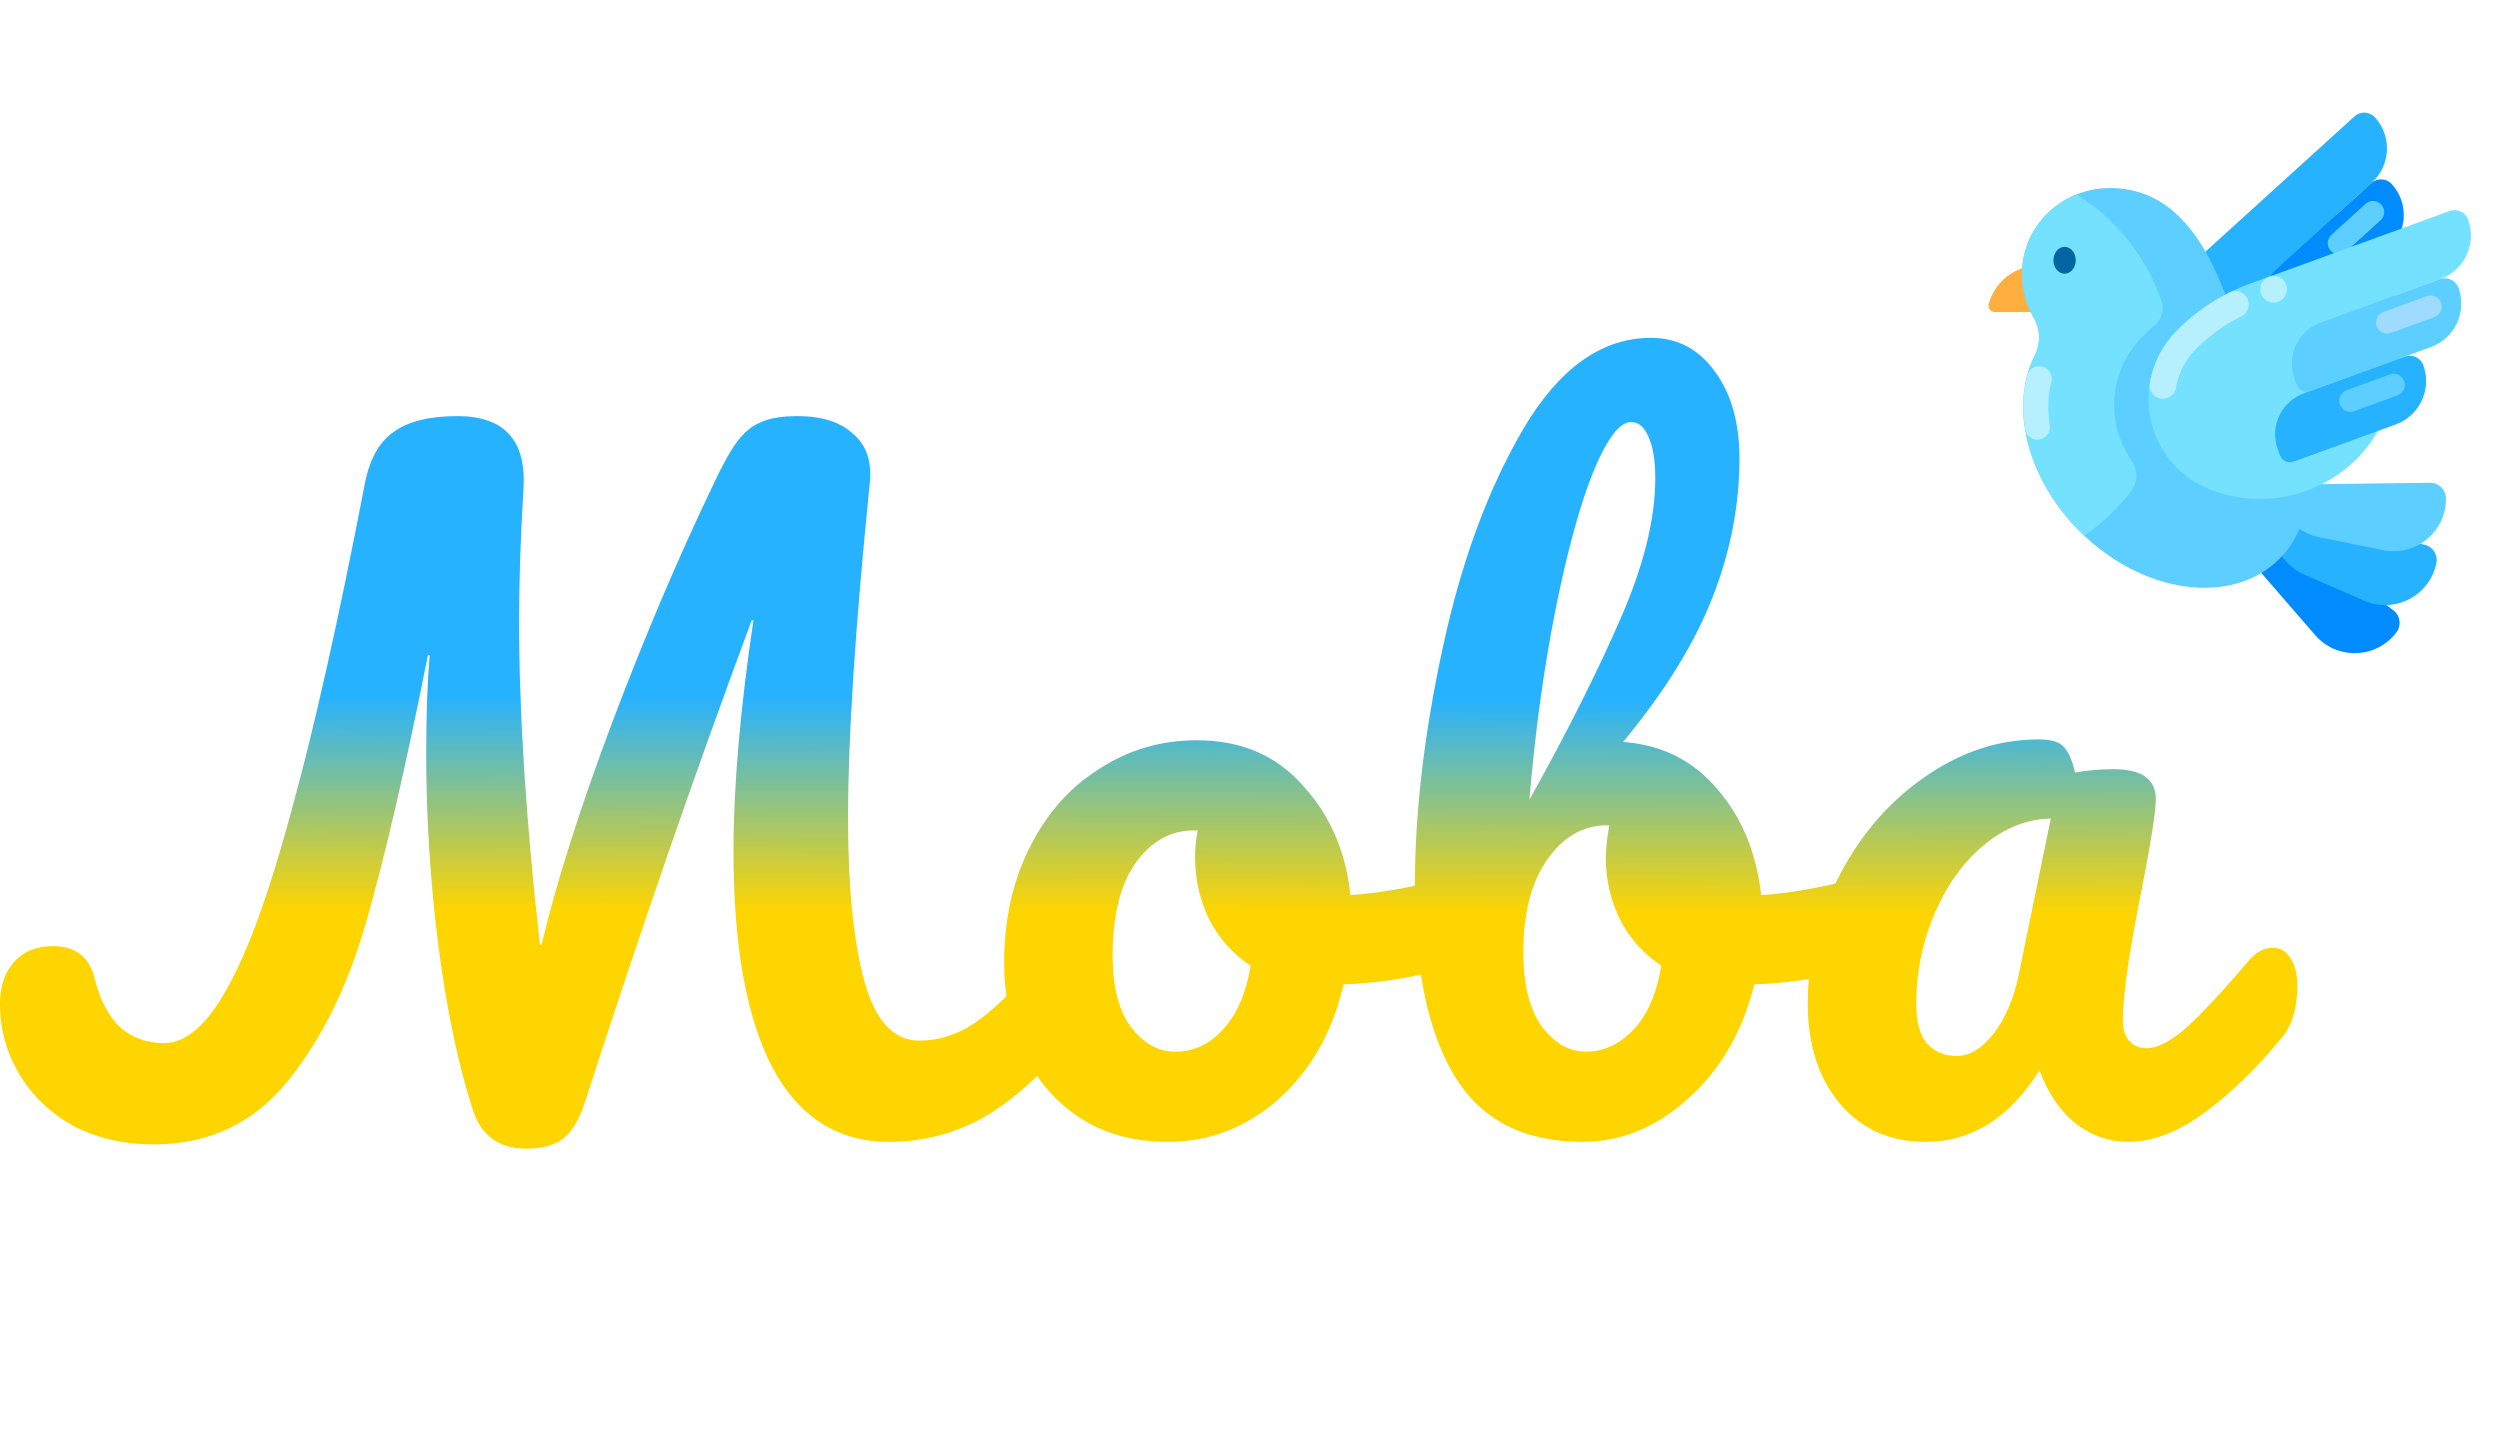 <svg width="111" height="64" viewBox="0 0 111 64" fill="none" xmlns="http://www.w3.org/2000/svg">
<path d="M47.211 42.085C47.545 42.085 47.802 42.236 47.982 42.538C48.187 42.84 48.29 43.256 48.29 43.785C48.29 44.767 48.046 45.548 47.558 46.127C46.222 47.739 44.911 48.91 43.627 49.64C42.342 50.345 40.955 50.698 39.464 50.698C37.203 50.698 35.482 49.602 34.3 47.411C33.144 45.195 32.566 41.997 32.566 37.816C32.566 34.945 32.861 31.52 33.452 27.541H33.375C30.806 34.467 28.339 41.594 25.976 48.922C25.719 49.703 25.398 50.245 25.012 50.547C24.627 50.849 24.074 51 23.355 51C22.122 51 21.325 50.396 20.965 49.187C20.323 47.172 19.822 44.767 19.462 41.972C19.103 39.151 18.923 36.305 18.923 33.434C18.923 31.772 18.974 30.324 19.077 29.09H19C17.998 34.127 17.086 38.068 16.264 40.914C15.467 43.734 14.311 46.089 12.795 47.978C11.279 49.867 9.288 50.811 6.821 50.811C5.485 50.811 4.291 50.534 3.237 49.98C2.21 49.401 1.413 48.633 0.848 47.676C0.283 46.719 0 45.686 0 44.578C0 43.797 0.206 43.181 0.617 42.727C1.028 42.249 1.606 42.009 2.351 42.009C3.353 42.009 3.97 42.488 4.201 43.445C4.432 44.377 4.805 45.094 5.318 45.598C5.858 46.077 6.513 46.316 7.284 46.316C8.26 46.316 9.198 45.497 10.097 43.86C11.022 42.224 11.973 39.592 12.949 35.965C13.951 32.339 15.03 27.529 16.187 21.535C16.392 20.427 16.816 19.646 17.458 19.193C18.101 18.715 19.051 18.475 20.31 18.475C22.417 18.475 23.393 19.571 23.239 21.762C23.111 23.902 23.047 25.842 23.047 27.579C23.047 31.659 23.355 36.444 23.971 41.934H24.049C24.717 39.139 25.757 35.865 27.17 32.112C28.583 28.36 30.086 24.822 31.679 21.497C32.09 20.616 32.45 19.974 32.758 19.571C33.067 19.168 33.414 18.891 33.799 18.74C34.184 18.564 34.724 18.475 35.418 18.475C36.497 18.475 37.319 18.74 37.884 19.269C38.475 19.772 38.719 20.503 38.617 21.46C37.974 27.806 37.653 32.755 37.653 36.305C37.653 39.403 37.897 41.833 38.385 43.596C38.873 45.334 39.683 46.203 40.813 46.203C41.661 46.203 42.47 45.951 43.241 45.447C44.038 44.918 45.014 43.974 46.17 42.614C46.453 42.261 46.8 42.085 47.211 42.085Z" fill="url(#paint0_linear)"/>
<path d="M64.816 38.912C65.15 38.912 65.407 39.076 65.587 39.403C65.767 39.73 65.857 40.146 65.857 40.65C65.857 41.858 65.484 42.576 64.739 42.803C63.197 43.332 61.502 43.634 59.652 43.709C59.164 45.825 58.2 47.525 56.761 48.809C55.322 50.068 53.691 50.698 51.867 50.698C50.325 50.698 49.002 50.333 47.897 49.602C46.818 48.872 45.996 47.902 45.431 46.694C44.865 45.485 44.583 44.175 44.583 42.765C44.583 40.851 44.955 39.151 45.7 37.665C46.446 36.154 47.473 34.983 48.784 34.152C50.094 33.296 51.546 32.868 53.139 32.868C55.091 32.868 56.659 33.535 57.84 34.87C59.048 36.179 59.755 37.804 59.96 39.743C61.168 39.667 62.606 39.416 64.276 38.987C64.482 38.937 64.662 38.912 64.816 38.912ZM52.175 46.694C52.997 46.694 53.704 46.366 54.295 45.711C54.911 45.057 55.322 44.112 55.528 42.878C54.732 42.349 54.115 41.657 53.678 40.801C53.267 39.944 53.062 39.038 53.062 38.081C53.062 37.678 53.1 37.275 53.177 36.872H52.984C51.957 36.872 51.096 37.363 50.402 38.345C49.734 39.302 49.4 40.662 49.4 42.425C49.4 43.81 49.67 44.868 50.21 45.598C50.775 46.328 51.43 46.694 52.175 46.694Z" fill="url(#paint1_linear)"/>
<path d="M83.052 38.912C83.386 38.912 83.643 39.076 83.823 39.403C84.002 39.73 84.092 40.146 84.092 40.65C84.092 41.279 84.002 41.77 83.823 42.123C83.643 42.45 83.36 42.677 82.975 42.803C81.433 43.332 79.737 43.634 77.888 43.709C77.374 45.8 76.397 47.487 74.959 48.771C73.546 50.056 71.978 50.698 70.257 50.698C67.662 50.698 65.773 49.728 64.591 47.789C63.41 45.85 62.819 43.042 62.819 39.365C62.819 36.117 63.23 32.591 64.052 28.788C64.874 24.96 66.069 21.711 67.636 19.042C69.229 16.347 71.118 15 73.301 15C74.483 15 75.434 15.504 76.153 16.511C76.873 17.493 77.232 18.777 77.232 20.364C77.232 22.429 76.834 24.482 76.038 26.521C75.241 28.561 73.918 30.702 72.068 32.943C73.79 33.069 75.19 33.774 76.269 35.059C77.348 36.318 77.99 37.879 78.196 39.743C79.403 39.667 80.842 39.416 82.512 38.987C82.666 38.937 82.846 38.912 83.052 38.912ZM72.415 18.74C71.901 18.74 71.336 19.495 70.719 21.006C70.128 22.492 69.576 24.519 69.062 27.088C68.548 29.657 68.163 32.465 67.906 35.512C69.602 32.465 70.951 29.783 71.953 27.466C72.98 25.124 73.494 23.046 73.494 21.233C73.494 20.427 73.391 19.81 73.186 19.382C73.006 18.954 72.749 18.74 72.415 18.74ZM70.411 46.694C71.207 46.694 71.914 46.366 72.531 45.711C73.147 45.057 73.558 44.112 73.764 42.878C72.967 42.349 72.351 41.657 71.914 40.801C71.503 39.944 71.297 39.038 71.297 38.081C71.297 37.728 71.349 37.25 71.451 36.645H71.336C70.282 36.645 69.396 37.162 68.677 38.194C67.983 39.202 67.636 40.561 67.636 42.274C67.636 43.709 67.906 44.805 68.445 45.56C69.011 46.316 69.666 46.694 70.411 46.694Z" fill="url(#paint2_linear)"/>
<path d="M85.505 50.698C83.912 50.698 82.64 50.131 81.69 48.998C80.739 47.865 80.264 46.379 80.264 44.54C80.264 42.526 80.739 40.624 81.69 38.836C82.64 37.023 83.899 35.575 85.467 34.492C87.059 33.384 88.742 32.83 90.515 32.83C91.081 32.83 91.453 32.943 91.633 33.17C91.838 33.371 92.005 33.749 92.134 34.303C92.674 34.203 93.239 34.152 93.83 34.152C95.089 34.152 95.718 34.593 95.718 35.474C95.718 36.003 95.525 37.262 95.14 39.252C94.549 42.148 94.254 44.163 94.254 45.296C94.254 45.674 94.344 45.976 94.523 46.203C94.729 46.429 94.986 46.542 95.294 46.542C95.782 46.542 96.373 46.24 97.067 45.636C97.761 45.006 98.698 43.999 99.88 42.614C100.189 42.261 100.536 42.085 100.921 42.085C101.255 42.085 101.512 42.236 101.692 42.538C101.897 42.84 102 43.256 102 43.785C102 44.792 101.756 45.573 101.268 46.127C100.214 47.411 99.097 48.494 97.915 49.376C96.733 50.257 95.59 50.698 94.485 50.698C93.637 50.698 92.853 50.421 92.134 49.867C91.44 49.288 90.913 48.507 90.554 47.525C89.218 49.64 87.535 50.698 85.505 50.698ZM86.892 46.883C87.458 46.883 87.997 46.555 88.511 45.9C89.025 45.245 89.398 44.377 89.629 43.294L91.055 36.343C89.976 36.368 88.974 36.771 88.049 37.552C87.15 38.307 86.43 39.315 85.891 40.574C85.351 41.833 85.081 43.168 85.081 44.578C85.081 45.359 85.235 45.938 85.544 46.316C85.878 46.694 86.327 46.883 86.892 46.883Z" fill="url(#paint3_linear)"/>
<g clip-path="url(#clip0)">
<path d="M104.54 5.167L97.548 11.512C96.575 12.395 95.813 13.486 95.319 14.704C94.696 16.239 95.008 17.996 96.121 19.223C96.965 20.152 98.17 20.668 99.424 20.636C102.538 20.557 105.115 18.138 105.329 15.03C105.46 13.122 104.929 11.172 103.719 9.552L105.309 8.11C106.148 7.348 106.211 6.05 105.449 5.211C105.21 4.948 104.803 4.928 104.54 5.167Z" fill="#27B2FF"/>
<path d="M106.055 11.072L101.835 14.902C101.642 15.077 101.344 15.062 101.168 14.869L100.975 14.655C100.256 13.864 100.316 12.64 101.107 11.922L105.286 8.13C105.55 7.891 105.957 7.911 106.195 8.174C106.957 9.013 106.894 10.311 106.055 11.072Z" fill="#008CFF"/>
<path d="M105.697 9.781L104.177 11.16C103.975 11.344 103.662 11.329 103.479 11.127C103.295 10.925 103.311 10.612 103.513 10.429L105.033 9.049C105.235 8.866 105.547 8.881 105.731 9.083C105.914 9.285 105.899 9.598 105.697 9.781Z" fill="#5CCEFF"/>
<path d="M106.265 27.099L100.316 22.622L99.702 24.633L102.794 28.199C103.762 29.316 105.514 29.256 106.403 28.074C106.634 27.767 106.572 27.33 106.265 27.099Z" fill="#008CFF"/>
<path d="M107.629 24.181L100.918 22.829C100.694 23.944 101.278 25.065 102.322 25.519L104.973 26.672C106.329 27.261 107.883 26.451 108.175 25.002C108.251 24.625 108.007 24.257 107.629 24.181Z" fill="#27B2FF"/>
<path d="M92.812 13.857C92.695 12.696 91.715 11.789 90.523 11.789C89.457 11.789 88.56 12.514 88.299 13.498C88.251 13.679 88.385 13.857 88.572 13.857H92.812Z" fill="#FFAF40"/>
<path d="M99.98 15.949C99.073 15.041 98.4 8.349 93.684 8.349C91.532 8.349 89.774 10.033 89.774 12.174C89.774 12.876 89.963 13.534 90.294 14.099C90.599 14.621 90.612 15.257 90.339 15.796C89.22 18.006 89.972 21.224 92.338 23.59C95.125 26.377 99.094 26.925 101.205 24.815C103.315 22.705 102.767 18.735 99.98 15.949Z" fill="#5CCEFF"/>
<path d="M94.857 21.069C94.848 20.849 94.775 20.638 94.648 20.458C94.435 20.153 94.26 19.819 94.13 19.462C93.955 18.981 93.87 18.483 93.87 17.988C93.87 16.881 94.297 15.795 95.097 14.975C95.282 14.785 95.477 14.603 95.678 14.431C95.992 14.164 96.101 13.729 95.965 13.34C95.28 11.374 93.936 9.718 92.198 8.633C90.778 9.199 89.774 10.556 89.774 12.174C89.774 12.876 89.964 13.534 90.294 14.099C90.599 14.621 90.612 15.257 90.339 15.796C89.221 18.006 89.972 21.224 92.338 23.591C92.406 23.658 92.475 23.725 92.544 23.79C93.343 23.24 94.048 22.565 94.632 21.794C94.788 21.588 94.868 21.334 94.857 21.076L94.857 21.069Z" fill="#73E1FF"/>
<path d="M107.894 21.435L101.049 21.521C101.063 22.658 101.87 23.632 102.986 23.856L105.82 24.428C107.269 24.72 108.618 23.601 108.6 22.123C108.595 21.738 108.279 21.43 107.894 21.435Z" fill="#5CCEFF"/>
<path d="M108.762 9.37L99.889 12.599C98.655 13.049 97.537 13.771 96.619 14.711C95.461 15.897 95.086 17.641 95.653 19.198C96.082 20.377 97.003 21.311 98.176 21.755C101.088 22.86 104.388 21.595 105.761 18.799C106.604 17.082 106.851 15.076 106.343 13.119L108.36 12.385C109.425 11.997 109.974 10.82 109.587 9.755C109.465 9.421 109.096 9.249 108.762 9.37Z" fill="#73E1FF"/>
<path d="M106.369 18.847L101.838 20.496C101.593 20.585 101.322 20.459 101.233 20.214L101.134 19.943C100.769 18.939 101.287 17.828 102.291 17.462L106.771 15.832C107.105 15.71 107.474 15.883 107.596 16.217C107.983 17.282 107.434 18.459 106.369 18.847Z" fill="#27B2FF"/>
<path d="M107.931 15.41L102.576 17.359C102.331 17.448 102.06 17.322 101.971 17.077L101.873 16.806C101.507 15.801 102.025 14.691 103.029 14.325L108.332 12.395C108.666 12.274 109.035 12.446 109.157 12.78C109.544 13.845 108.995 15.022 107.931 15.41Z" fill="#5CCEFF"/>
<path d="M96.619 14.711C96.04 15.304 95.657 16.037 95.489 16.815C95.475 16.88 95.463 16.945 95.452 17.011C95.377 17.459 95.809 17.822 96.236 17.667L96.239 17.666C96.439 17.593 96.584 17.417 96.619 17.206C96.723 16.587 97.011 15.999 97.463 15.535C98.056 14.928 98.755 14.421 99.517 14.042C99.786 13.909 99.911 13.595 99.808 13.313C99.688 12.983 99.307 12.829 98.993 12.985C98.112 13.421 97.308 14.004 96.619 14.711Z" fill="#B6F0FF"/>
<path d="M100.948 13.438C101.275 13.438 101.541 13.172 101.541 12.845C101.541 12.518 101.275 12.252 100.948 12.252C100.621 12.252 100.355 12.518 100.355 12.845C100.355 13.172 100.621 13.438 100.948 13.438Z" fill="#B6F0FF"/>
<path d="M108.087 14.079L106.159 14.781C105.902 14.874 105.619 14.742 105.525 14.486C105.432 14.229 105.564 13.946 105.821 13.852L107.749 13.15C108.006 13.057 108.289 13.189 108.383 13.446C108.476 13.702 108.344 13.986 108.087 14.079Z" fill="#9EDBFF"/>
<path d="M106.45 17.555L104.521 18.257C104.265 18.35 103.981 18.218 103.888 17.962C103.795 17.705 103.927 17.422 104.183 17.328L106.112 16.626C106.368 16.533 106.652 16.665 106.745 16.922C106.839 17.178 106.706 17.462 106.45 17.555Z" fill="#5CCEFF"/>
<path d="M91.668 12.153C91.941 12.153 92.163 11.886 92.163 11.556C92.163 11.227 91.941 10.96 91.668 10.96C91.394 10.96 91.173 11.227 91.173 11.556C91.173 11.886 91.394 12.153 91.668 12.153Z" fill="#0465A0"/>
<path d="M90.773 16.314L90.763 16.309C90.456 16.171 90.096 16.339 90.008 16.665C89.808 17.407 89.779 18.223 89.914 19.057C89.975 19.44 90.403 19.642 90.737 19.445C90.74 19.443 90.743 19.441 90.746 19.439C90.943 19.323 91.045 19.098 91.009 18.872C90.9 18.191 90.925 17.537 91.08 16.958C91.15 16.697 91.019 16.425 90.773 16.314Z" fill="#B6F0FF"/>
</g>
<defs>
<linearGradient id="paint0_linear" x1="48.336" y1="31" x2="48.312" y2="40.5" gradientUnits="userSpaceOnUse">
<stop stop-color="#27B2FF"/>
<stop offset="1" stop-color="#FFD500"/>
</linearGradient>
<linearGradient id="paint1_linear" x1="48.336" y1="31" x2="48.312" y2="40.5" gradientUnits="userSpaceOnUse">
<stop stop-color="#27B2FF"/>
<stop offset="1" stop-color="#FFD500"/>
</linearGradient>
<linearGradient id="paint2_linear" x1="48.336" y1="31" x2="48.312" y2="40.5" gradientUnits="userSpaceOnUse">
<stop stop-color="#27B2FF"/>
<stop offset="1" stop-color="#FFD500"/>
</linearGradient>
<linearGradient id="paint3_linear" x1="48.336" y1="31" x2="48.312" y2="40.5" gradientUnits="userSpaceOnUse">
<stop stop-color="#27B2FF"/>
<stop offset="1" stop-color="#FFD500"/>
</linearGradient>
<clipPath id="clip0">
<rect width="24" height="24" fill="white" transform="translate(87 5)"/>
</clipPath>
</defs>
</svg>
